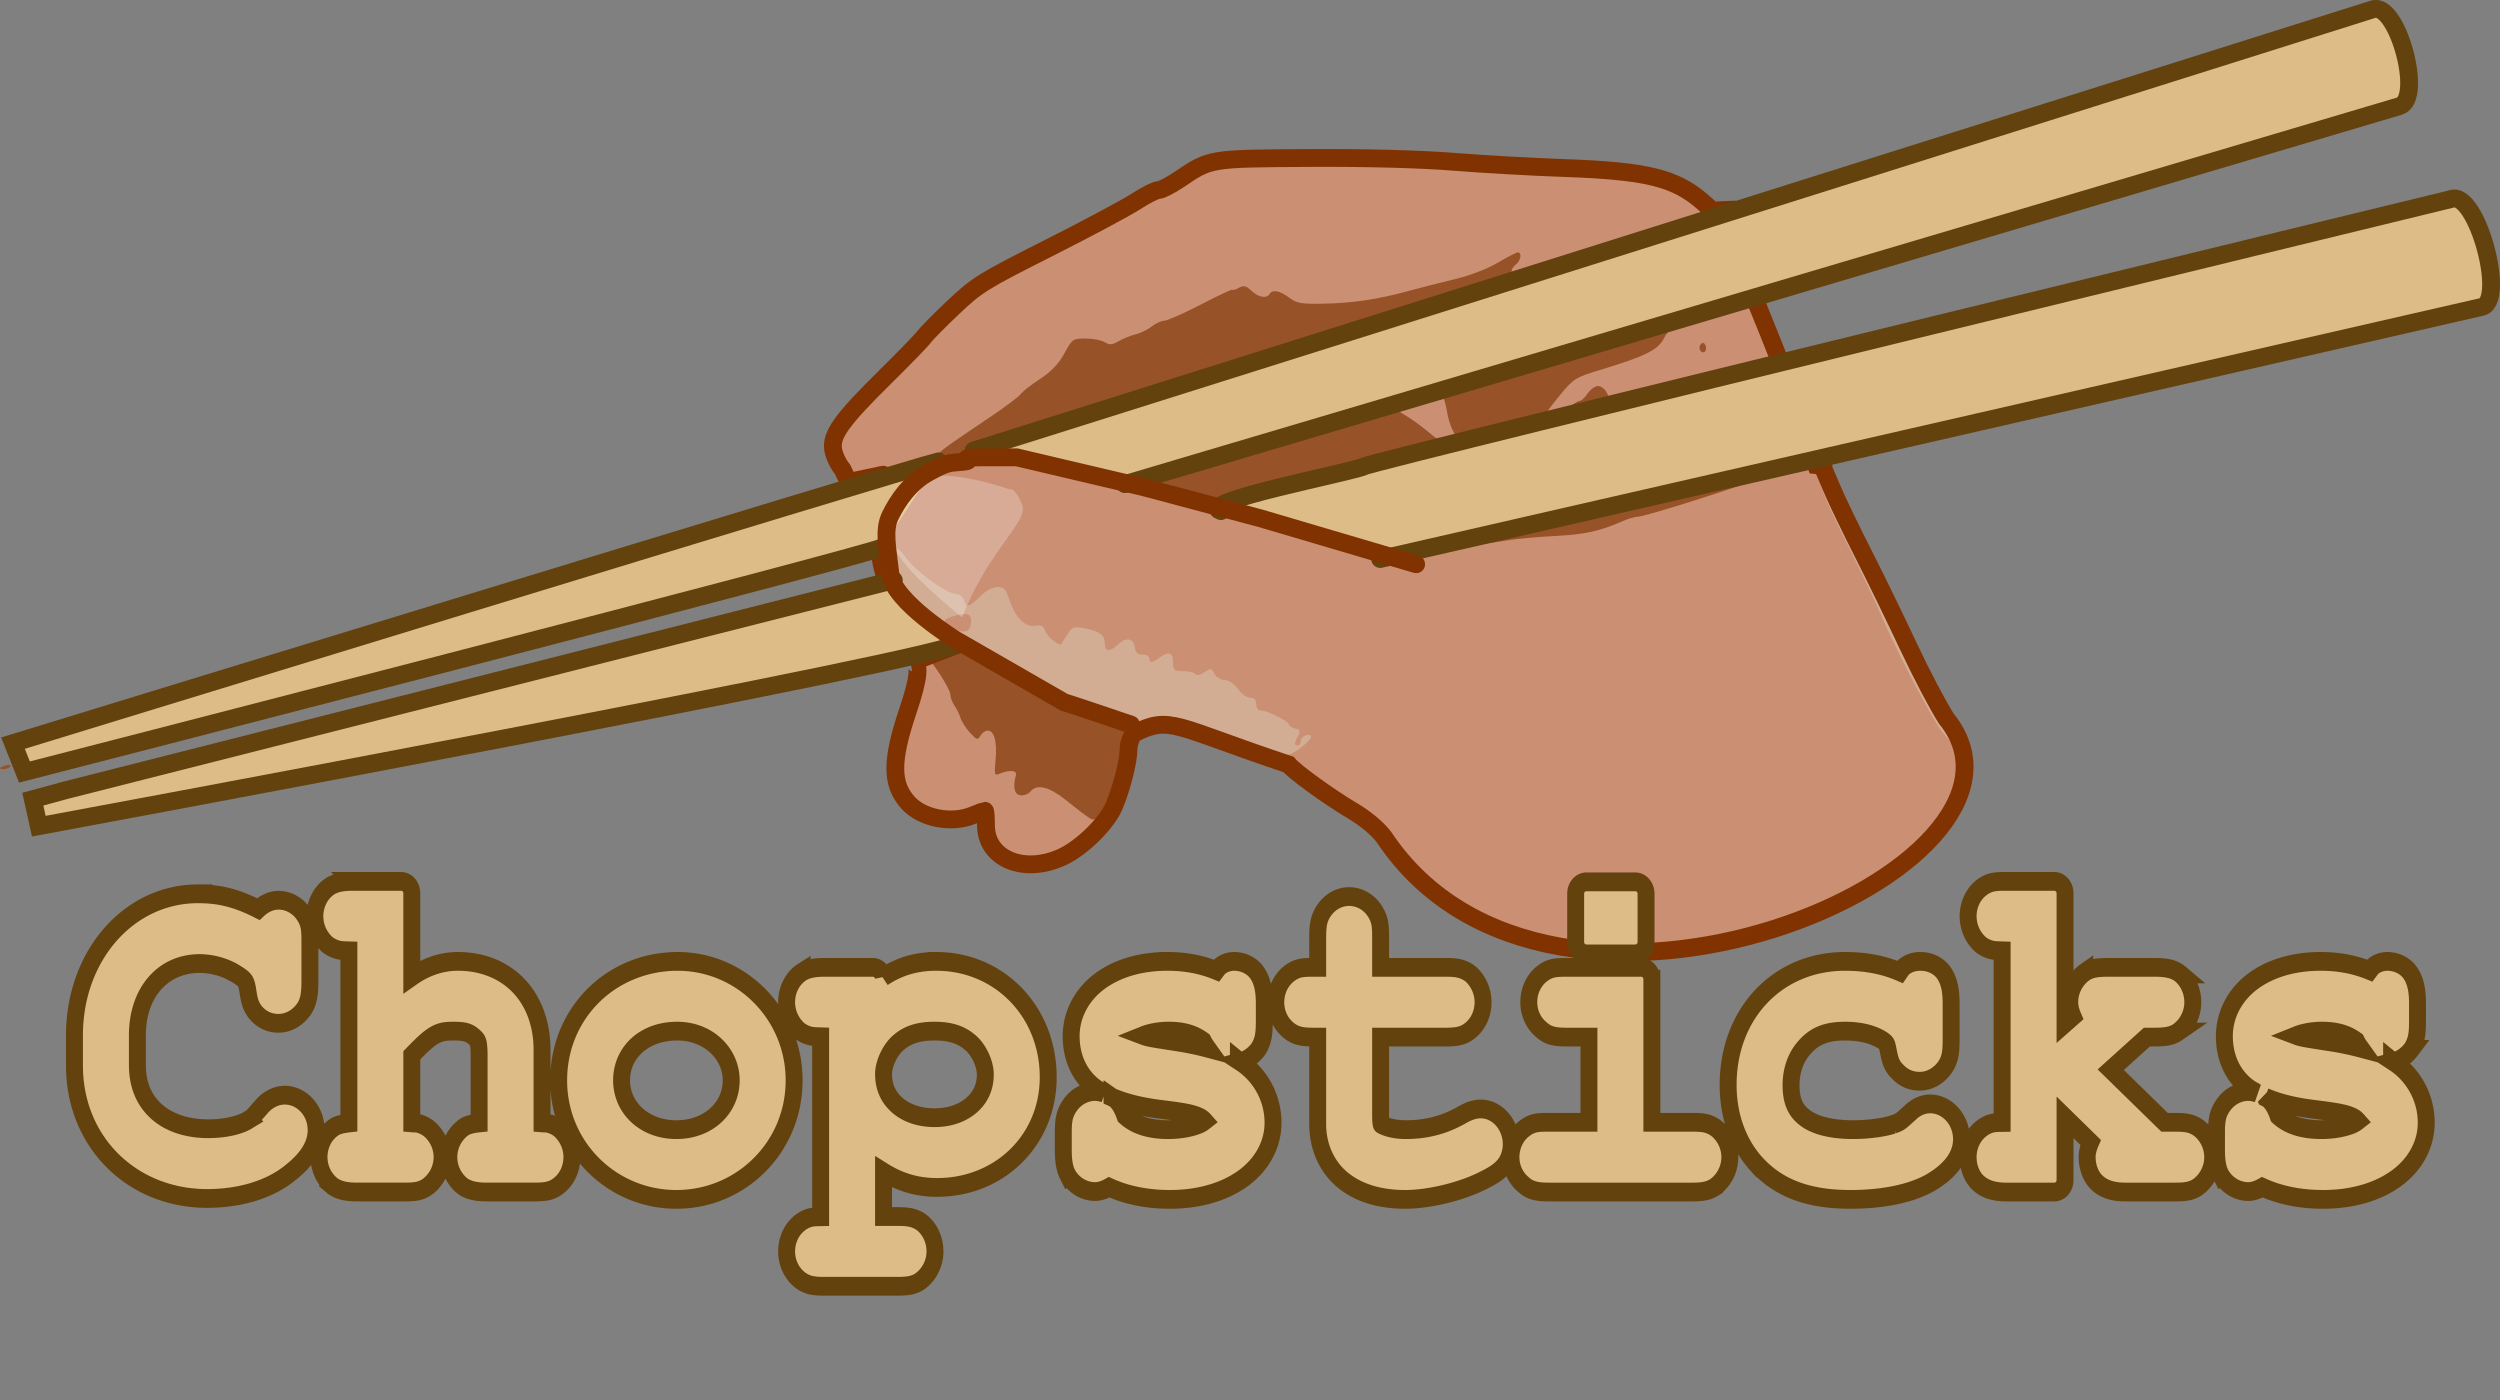 <?xml version="1.0" encoding="UTF-8" standalone="no"?>
<svg
   xmlns:dc="http://purl.org/dc/elements/1.1/"
   xmlns:cc="http://creativecommons.org/ns#"
   xmlns:rdf="http://www.w3.org/1999/02/22-rdf-syntax-ns#"
   xmlns:svg="http://www.w3.org/2000/svg"
   xmlns="http://www.w3.org/2000/svg"
   version="1.1"
   id="svg2"
   viewBox="0 0 841.815 471.425"
   height="133.047mm"
   width="237.579mm">
  <rect x="0" y="0" width="841.815" height="471.425" fill="#808080" stroke="none"/>
  <defs
     id="defs4" />
  <g
     transform="translate(-1205.143,-542.865)"
     id="layer1">
    <g
       transform="translate(1185.714,317.143)"
       id="g4426">
      <path
         id="path4436"
         transform="translate(-1185.714,-317.143)"
         d="m 1653.252,596.051 c -2.347,-0.005 -4.72,-10e-4 -7.109,0.012 -7.297,0.04 -12.768,0.08 -17.334,0.172 -7.624,0.672 -15.1,1.959 -22.307,4.236 -1.261,0.777 -2.601,1.679 -4.209,2.768 -2.943,1.993 -6.115,3.623 -7.051,3.623 -0.935,0 -4.389,1.747 -7.674,3.881 -3.284,2.134 -16.535,9.207 -29.447,15.717 -6.263,3.158 -10.79,5.468 -14.404,7.396 -5.742,3.644 -11.325,7.507 -16.689,11.66 -0.299,0.28 -0.559,0.513 -0.875,0.812 -4.671,4.418 -9.132,8.933 -9.914,10.033 -0.782,1.1 -6.678,7.175 -13.102,13.5 -8.576,8.444 -13.374,13.707 -15.711,17.619 -0.684,3.41 -0.571,6.904 -0.582,10.164 0.585,1.244 1.311,2.455 2.025,3.305 l 1.994,4.201 8.082,-1.686 c 2.652,-0.53 3.314,-0.761 3.555,-0.77 0.401,-0.014 -0.374,0.593 4.93,1.477 8.485,1.414 0.707,10e-4 -2.828,7.072 -8.36,20.073 -0.161,38.524 21.719,49.193 l -14.025,5.424 c 2.827,0 2.366,5.068 -1.508,16.572 -1.713,5.087 -2.894,9.34 -3.551,12.986 0,7.569 1.227,14.553 4.879,18.9 3.262,2.817 8.104,4.402 12.912,4.453 3.068,-0.312 6.625,-1.242 10.738,-2.912 0.021,0.108 0.045,0.206 0.066,0.312 0.406,-0.145 0.86,-0.312 0.934,-0.312 0.208,0 0.377,2.189 0.377,4.865 0,0.191 0.012,0.375 0.02,0.562 2e-4,6e-4 -2e-4,10e-4 0,0.002 8.187,24.472 33.334,7.614 45.121,-12.496 1.607,-5.054 2.859,-10.696 2.859,-13.531 0,-1.749 0.801,-4.169 1.779,-5.377 0.589,-0.727 0.992,-1.207 1.547,-1.473 0,-0.08 0,-0.161 -0.01,-0.24 0.15,0.038 0.26,0.061 0.406,0.098 1.14,-0.301 3.007,0.074 7.557,1.014 1.128,0.233 2.283,0.506 3.447,0.801 0.421,-0.04 0.714,-0.122 0.916,-0.232 -1.485,-0.75 -3.033,-1.538 -4.25,-2.135 -2.366,-1.161 -4.118,-2.03 -4.578,-2.404 -0.46,-0.374 0.371,-0.252 3.172,0.574 5.422,1.599 18.783,6.02 43.883,14.385 0.111,0.142 0.26,0.31 0.441,0.496 54.543,13.632 100.442,29.955 143.127,59.881 52.371,-9.94 97.17,-43.98 80.576,-72.031 -9.258,-12.066 -16.958,-25.276 -22.164,-40.199 -4.991,-13.091 -19.907,-31.815 -20.021,-43.469 l -1.772,-4.16 2.289,-0.871 -4.85,-0.457 -13.086,-32.715 1.084,-1.889 -0.076,-0.189 c -0.308,0.061 -0.614,0.128 -0.922,0.189 -4.404,-6.392 -5.869,-11.406 -5.193,-15.41 l -2.07,-5.154 -1.779,-0.873 -13.375,-27.49 1.834,-2.223 -1.149,0.051 c -0.276,0.084 -0.552,0.168 -0.828,0.252 -8.568,-7.662 -18.538,-11.407 -29.166,-13.25 -5.5,-0.633 -12.084,-1.043 -20.27,-1.326 -3.32,-0.115 -7.323,-0.301 -11.479,-0.51 -10.613,-0.042 -21.182,-0.101 -31.061,-1.906 -8.191,-0.051 -16.577,-0.497 -24.992,-0.877 -3.532,-0.05 -7.146,-0.084 -10.859,-0.092 z m -48.885,67.496 c 0.034,0.003 0.056,0.008 0.09,0.012 0.304,-0.005 0.594,-0.023 0.91,-0.012 3.595,0.129 7.775,1.257 7.775,2.432 0,0.291 -3.28,1.577 -7.922,3.191 -4.923,2.386 -12.97,4.844 -18.799,5.99 -3.471,1.027 -5.934,1.701 -6.318,1.701 -1.03,0 -1.028,-0.48 -0.361,-1.236 -1.42,-0.597 0.697,-2.606 9.396,-6.814 4.819,-2.21 9.72,-5.395 15.229,-5.264 z"
         style="fill:#d2ad94;fill-opacity:1" />
      <path
         id="path4434"
         transform="translate(-1185.714,-317.143)"
         d="m 1627.844,597.404 c -16.408,0.154 -18.347,1.393 -24.293,6.121 -3.835,3.05 -8.885,6.049 -18.408,10.932 -8.051,4.128 -34.311,16.857 -42,20.359 -6.372,2.902 -9.154,5.081 -18.5,14.488 -13.282,13.369 -22.146,22.747 -27.068,28.639 -2.645,3.402 -11.682,16.529 -10.637,17.588 0.693,0.693 -3.457,2.535 0.174,1.252 5.183,-1.831 -1.22,1.585 1.054,2.991 2.004,1.238 5.092,2.355 2.444,4.438 -4.946,3.89 8.15,-0.984 2.945,-3.287 -5.795,-2.564 -5.873,-2.56 -3.969,0.158 1.264,1.804 1.715,3.028 1.266,4.041 l 0.012,0.025 8.082,-1.686 c 2.652,-0.53 3.314,-0.761 3.555,-0.77 0.401,-0.014 -0.374,0.593 4.93,1.477 8.485,1.414 0.707,0.001 -2.828,7.072 -2.74,6.58 -3.692,12.984 -2.975,18.998 0.069,0.044 0.158,0.082 0.223,0.127 2.003,1.403 2.174,1.351 2.473,-0.74 0.508,-3.564 3.09,-3.059 6,1.17 3.009,4.373 13.656,12.062 16.699,12.062 1.109,0 2.267,0.884 2.621,2 0.868,2.736 1.987,2.521 5.396,-1.047 1.666,-1.744 4.092,-3.135 5.666,-3.25 2.458,-0.18 2.939,0.329 4.492,4.756 2.028,5.779 5.325,8.894 8.725,8.244 1.783,-0.341 2.583,0.117 3.246,1.861 0.765,2.013 4.758,5.191 5.363,4.268 0.119,-0.182 1.02,-1.611 2,-3.176 1.599,-2.552 2.158,-2.776 5.428,-2.162 5.366,1.007 7.184,2.281 7.184,5.041 0,3.027 1.645,3.149 4.635,0.34 2.665,-2.504 5.077,-1.932 5.537,1.314 0.236,1.664 0.958,2.29 2.578,2.232 1.245,-0.044 2.25,0.514 2.25,1.25 0,1.7 1.005,1.64 3.441,-0.203 3.049,-2.306 4.559,-1.799 4.559,1.531 0,2.752 0.285,3 3.441,3 1.893,0 3.717,0.446 4.053,0.99 0.376,0.609 1.524,0.39 2.986,-0.568 2.215,-1.451 2.451,-1.416 3.482,0.512 0.621,1.161 2.106,2.066 3.385,2.066 1.37,0 3.159,1.195 4.494,3 1.22,1.65 3.104,3 4.188,3 1.303,0 1.971,0.677 1.971,2 0,1.1 0.45,2.056 1,2.125 2.093,0.262 2.601,0.439 6.25,2.18 2.062,0.984 3.75,2.167 3.75,2.627 0,0.46 0.933,1.08 2.074,1.379 1.732,0.453 1.897,0.874 1,2.551 -1.335,2.494 -1.349,3.139 -0.074,3.139 0.55,0 1,-0.626 1,-1.393 0,-1.619 2.689,-2.92 3.459,-1.674 0.575,0.93 -5.686,6.066 -7.393,6.066 -0.986,0 -1.194,0.413 -1.467,2.918 0,0.021 0.01,0.051 0.016,0.078 0.526,0.175 0.717,0.237 1.254,0.416 1.81,2.321 13.477,10.827 21.631,15.652 4.31,2.55 8.345,5.92 10.5,8.77 2.481,3.736 5.19,7.157 8.09,10.295 0.59,0.621 1.19,1.264 1.758,1.844 0.01,0.009 0.017,0.018 0.025,0.027 59.015,59.859 192.563,6.556 185.369,-39.428 -3.389,-3.537 -6.016,-6.478 -7.531,-8.512 -3.912,-5.248 -15.801,-28.19 -21.02,-40.561 -1.392,-3.3 -6.153,-13.252 -10.58,-22.117 -9.056,-18.135 -11.416,-24.958 -9.123,-26.375 0.154,-0.095 0.237,-0.162 0.338,-0.234 l -1.83,-0.172 -13.086,-32.715 0.693,-1.209 c -2.437,-0.331 -3.017,-1.354 -5.932,-8.133 -1.881,-4.375 -3.478,-9.303 -3.547,-10.949 l -0.125,-2.992 0.025,-0.008 -0.072,-0.035 -13.375,-27.49 1.834,-2.223 -1.26,0.055 -0.027,-0.025 c -2.399,0.174 -3.712,-0.415 -6.412,-2.584 -10.009,-8.042 -15.656,-9.295 -46.588,-10.336 -14.232,-0.479 -30.207,-1.335 -35.5,-1.9 -5.293,-0.566 -24.872,-1.193 -43.508,-1.395 -9.369,-0.101 -16.447,-0.17 -21.916,-0.119 z m -24.045,65.457 c 3.24,0 10.344,2.334 10.344,3.398 0,0.275 -7.763,2.956 -17.25,5.957 -22.052,6.975 -21.75,6.888 -21.75,6.182 0,-3.324 22.525,-15.537 28.656,-15.537 z m -98.912,76.928 c -0.177,-0.004 -0.353,0.025 -0.533,0.068 2.657,5.749 7.074,10.94 13.143,15.33 1.038,-0.493 1.58,-0.955 1.434,-1.324 -0.158,-0.398 -3.228,-3.886 -6.822,-7.752 -4.428,-4.763 -5.876,-6.291 -7.221,-6.322 z m 25.004,9.832 c -0.707,0.02 -1.593,0.177 -2.682,0.453 -4.775,1.212 -5.074,2.172 -1.316,4.229 3.411,1.867 5.622,1.591 6.074,-0.76 0.542,-2.815 0.044,-3.981 -2.076,-3.922 z m -7.926,7.678 c -0.13,-0.004 -0.238,0.007 -0.322,0.031 -0.153,0.043 -0.485,0.129 -0.66,0.178 1.679,1.03 3.454,2.011 5.338,2.93 l -13.021,5.035 c 1.006,0.651 0.844,2.063 0.844,4.322 0,3.021 -1.179,8.13 -3.045,13.189 -3.561,9.657 -4.714,20.345 -2.506,23.227 5.322,10.458 13.242,10.612 17.031,10.65 1.364,0 4.307,-0.731 6.541,-1.625 2.234,-0.894 4.32,-1.366 4.637,-1.049 0.317,0.317 0.807,2.616 1.088,5.109 1.613,16.292 23.356,14.487 34.703,2.248 4.345,-4.345 5.77,-6.653 7.428,-12.02 1.128,-3.653 2.351,-9.009 2.717,-11.902 0.366,-2.893 1.281,-6.778 2.035,-8.633 0.754,-1.855 1.371,-3.536 1.371,-3.736 0,-0.702 -7.053,-3.301 -14.74,-5.432 -4.87,-1.349 -15.208,-6.045 -27.76,-12.607 -12.669,-6.624 -19.731,-9.855 -21.678,-9.916 z"
         style="fill:#cb8f74" />
      <path
         id="path4428"
         d="m 378.429,495.185 c -5.801,-4.625 -9.816,-5.598 -12.04,-2.918 -0.707,0.852 -2.224,1.414 -3.372,1.25 -2.05,-0.293 -2.598,-2.778 -1.498,-6.798 0.447,-1.636 -2.183,-1.863 -5.482,-0.473 -1.755,0.739 -1.855,0.403 -1.371,-4.615 0.584,-6.062 -0.45,-9.912 -2.661,-9.912 -0.811,0 -1.911,0.78 -2.445,1.732 -0.88,1.573 -1.201,1.483 -3.472,-0.968 -1.376,-1.485 -2.823,-3.727 -3.215,-4.982 -0.392,-1.255 -1.327,-3.17 -2.078,-4.255 -0.751,-1.085 -1.365,-2.727 -1.365,-3.65 0,-1.938 -6.324,-11.664 -8.727,-13.42 -1.402,-1.025 -1.116,-1.354 2.105,-2.417 4.794,-1.582 7.211,-0.917 15.955,4.389 8.816,5.35 31.162,17.141 35.627,18.104 1.81,0.39 5.7,1.605 8.645,2.699 l 5.355,1.989 -0.694,6.485 c -1.483,13.848 -6.043,24.427 -10.439,24.219 -0.867,-0.041 -5.801,-4.048 -8.826,-6.459 z m -340.232,1.366 c 0.581,-0.581 1.647,-0.86 2.368,-0.619 0.749,0.25 0.296,0.703 -1.057,1.057 -1.663,0.435 -2.054,0.305 -1.312,-0.437 z m 9.275,-2.151 c 1.521,-1.681 29.419,-8.88 163.456,-42.18 54.45,-13.527 100.878,-25.297 103.173,-26.154 4.872,-1.82 5.099,-1.726 8.848,3.685 3.258,4.702 2.804,5.439 -4.001,6.494 -6.01,0.932 -15.52,3.809 -15.52,4.697 0,0.428 -0.81,0.778 -1.8,0.778 -0.99,0 -2.228,0.39 -2.75,0.866 -1.033,0.941 -13.606,3.755 -45.45,10.17 -11.275,2.271 -26.35,5.616 -33.5,7.432 -13.915,3.534 -18.482,4.342 -28.728,5.083 -11.316,0.818 -61.57,11.699 -98.772,21.387 -4.125,1.074 -14.925,3.134 -24,4.579 -9.075,1.444 -17.625,2.882 -19,3.196 -1.375,0.314 -2.255,0.3 -1.956,-0.031 z M 19.429,484.336 c 0,-0.211 0.901,-0.619 2.001,-0.907 1.101,-0.288 1.749,-0.115 1.441,0.383 -0.538,0.871 -3.442,1.312 -3.442,0.523 z m 12,-4.499 c 3.68,-2.016 100.825,-34.071 147,-48.506 41.792,-13.065 66.572,-20.723 76,-23.488 22.897,-6.713 50.4,-16.148 52.394,-17.973 1.413,-1.293 4.081,-2.083 8.106,-2.4 3.3,-0.26 6.787,-0.808 7.75,-1.218 2.655,-1.132 2.127,0.502 -2,6.194 -2.062,2.845 -4.65,6.634 -5.75,8.42 -1.57,2.55 -3.289,3.637 -8,5.055 -6.576,1.98 -62.638,16.314 -71.571,18.299 -3.064,0.681 -6.467,1.717 -7.562,2.304 -2.064,1.105 -18.504,6.02 -35.867,10.723 -5.5,1.49 -14.725,4.032 -20.5,5.65 -5.775,1.618 -13.016,3.519 -16.091,4.225 -3.075,0.706 -6.114,1.607 -6.753,2.002 -0.639,0.395 -5.098,1.772 -9.909,3.061 -4.811,1.288 -12.122,3.339 -16.247,4.557 -8.56,2.528 -46.977,12.657 -51.5,13.579 -1.65,0.336 -7.275,1.877 -12.5,3.423 -20.702,6.126 -31.516,8.567 -27,6.093 z m 442,-70.137 c -5.775,-1.053 -12.525,-2.63 -15,-3.504 -2.475,-0.874 -7.425,-2.409 -11,-3.41 -3.575,-1.001 -8.3,-2.513 -10.5,-3.361 -19.549,-7.531 -25.83,-9.706 -28.034,-9.706 -1.408,0 -8.052,-1.6 -14.763,-3.555 -17.047,-4.967 -29.97,-6.792 -39.096,-5.523 -3.946,0.549 -10.45,0.723 -14.454,0.388 -9.075,-0.761 -9.525,-0.211 12.03,-14.725 5.325,-3.586 10.05,-7.127 10.5,-7.871 0.45,-0.743 3.331,-3.002 6.402,-5.02 3.927,-2.58 6.393,-5.156 8.312,-8.681 2.644,-4.858 2.866,-5.013 7.18,-5.013 2.448,0 5.336,0.552 6.417,1.228 1.598,0.998 2.485,0.93 4.736,-0.364 1.524,-0.876 4.085,-1.906 5.692,-2.29 1.607,-0.384 4.03,-1.57 5.385,-2.636 1.355,-1.066 3.264,-1.938 4.241,-1.938 0.978,0 6.542,-2.465 12.365,-5.478 5.823,-3.013 10.587,-5.247 10.587,-4.965 0,0.282 0.942,0.009 2.094,-0.608 1.717,-0.919 2.494,-0.746 4.314,0.965 2.376,2.232 5.084,2.715 6.091,1.086 0.991,-1.603 3.357,-1.166 6.579,1.217 2.613,1.932 4.119,2.194 11.71,2.04 9.824,-0.2 18.451,-1.502 28.711,-4.332 3.85,-1.062 10.82,-2.841 15.488,-3.953 4.983,-1.187 10.897,-3.457 14.322,-5.496 3.208,-1.911 6.251,-3.475 6.762,-3.475 1.46,0 1.085,2.625 -0.572,4 -2.313,1.92 -1.864,3.895 0.75,3.302 2.06,-0.468 13.775,-4.021 37.25,-11.298 4.95,-1.534 13.5,-4.025 19,-5.534 5.5,-1.509 25.975,-7.613 45.5,-13.563 40.552,-12.358 53.495,-16.379 129.5,-40.23 48.809,-15.317 55.315,-17.082 58.161,-15.786 2.805,1.278 6.9,9.43 7.899,15.727 l 0.654,4.119 -3.782,0.71 c -4.534,0.851 -11.701,3.617 -11.052,4.266 0.254,0.254 3.021,-0.069 6.148,-0.718 7.266,-1.508 9.153,-0.22 5.31,3.623 -3.299,3.299 -17.226,7.711 -103.837,32.891 -36.575,10.633 -76.806,22.331 -89.401,25.994 -12.596,3.663 -26.096,8.131 -30,9.928 -3.904,1.797 -7.886,3.547 -8.849,3.887 -0.963,0.341 -1.75,1.053 -1.75,1.584 0,0.53 -1.238,0.947 -2.75,0.926 -4.445,-0.062 -7.17,1.5 -9.018,5.17 -1.935,3.842 -6.249,5.969 -21.458,10.578 -8.377,2.539 -8.925,2.889 -13.75,8.78 -2.764,3.375 -5.025,6.475 -5.025,6.89 0,1.798 4.207,0.512 7.347,-2.246 1.879,-1.65 3.91,-3 4.512,-3 0.602,0 1.832,-1.125 2.733,-2.5 0.901,-1.375 2.496,-2.5 3.544,-2.5 1.063,0 2.41,1.106 3.046,2.5 1.469,3.223 2.709,3.186 18.998,-0.576 7.326,-1.692 20.52,-4.116 29.32,-5.387 17.251,-2.493 44.202,-8.865 148,-34.996 80.292,-20.213 85.585,-21.369 89.131,-19.471 3.751,2.007 8.882,13.562 9.601,21.618 0.517,5.799 0.375,6.154 -3.442,8.582 -7.245,4.608 -25.482,9.078 -151.789,37.204 -47.709,10.624 -80.864,18.858 -91.43,22.707 -11.22,4.087 -36.17,11.819 -38.139,11.819 -0.896,0 -3.047,0.62 -4.78,1.378 -7.95,3.477 -12.893,4.584 -22.651,5.075 -5.775,0.29 -13.2,0.968 -16.5,1.506 -23.856,3.89 -39.922,4.497 -53.5,2.021 z m 30.729,-17.585 c -0.332,-0.332 -1.195,-0.368 -1.917,-0.079 -0.798,0.319 -0.561,0.556 0.604,0.604 1.054,0.043 1.645,-0.193 1.312,-0.525 z m 6.771,-1.396 c 0.782,-1.266 -0.542,-1.266 -2.5,0 -1.293,0.835 -1.266,0.971 0.191,0.985 0.93,0.008 1.969,-0.435 2.309,-0.985 z m -1.017,-15.972 c 0.33,-0.534 -0.049,-1.997 -0.843,-3.25 -0.794,-1.253 -1.746,-3.853 -2.116,-5.778 -1.432,-7.449 -1.275,-7.291 -6.546,-6.591 -6.006,0.797 -10.977,2.488 -10.977,3.736 0,0.522 1.405,1.715 3.121,2.652 1.717,0.937 5.402,3.616 8.19,5.953 4.955,4.155 7.965,5.23 9.171,3.278 z m 81.974,-31.099 c -0.375,-0.607 -0.241,-1.544 0.298,-2.084 0.64,-0.64 1.184,-0.448 1.569,0.555 0.7,1.823 -0.884,3.119 -1.867,1.528 z"
         style="fill:#975228" />
    </g>
    <path
       id="path5267"
       d="m 1783.055,613.709 -1.26,0.055 -3.221,-2.828 c -9.299,-8.165 -18.966,-10.533 -46.932,-11.5 -10.45,-0.361 -27.1,-1.305 -37,-2.098 -11.282,-0.903 -29.383,-1.38 -48.5,-1.275 -33.777,0.185 -33.45,0.132 -43.85,7.176 -2.943,1.993 -6.115,3.623 -7.051,3.623 -0.935,0 -4.389,1.747 -7.674,3.881 -3.284,2.134 -16.535,9.207 -29.447,15.717 -22.09,11.137 -23.978,12.311 -31.969,19.869 -4.671,4.418 -9.132,8.933 -9.914,10.033 -0.782,1.1 -6.678,7.175 -13.102,13.5 -14.682,14.456 -18.342,19.621 -17.414,24.568 0.369,1.966 1.784,4.901 3.146,6.52 l 1.994,4.201 8.082,-1.686 c 2.652,-0.53 3.314,-0.761 3.555,-0.77 0.401,-0.014 -0.374,0.593 4.93,1.477 8.485,1.414 0.707,0.001 -2.828,7.072 -8.36,20.073 -0.161,38.524 21.719,49.193 l -14.025,5.424 c 2.827,0 2.366,5.068 -1.508,16.572 -5.599,16.625 -5.562,24.438 0.144,30.748 4.778,5.284 14.689,7.178 21.865,4.18 1.974,-0.825 3.761,-1.5 3.969,-1.5 0.208,0 0.377,2.189 0.377,4.865 0,11.383 12.817,16.693 25.754,10.67 6.434,-2.996 14.715,-11.078 17.273,-16.861 2.483,-5.614 4.973,-15.262 4.973,-19.271 0,-1.749 0.801,-4.169 1.779,-5.377 12.335,-6.308 13.499,-2.472 52.09,10.387 1.81,2.321 13.477,10.827 21.631,15.652 4.31,2.55 8.345,5.92 10.5,8.77 56.748,85.433 230.157,10.433 189.387,-39.843 -2.688,-4.13 -8.47,-15.155 -12.848,-24.5 -4.378,-9.345 -11.24,-23.421 -15.246,-31.281 -4.006,-7.861 -8.623,-17.439 -10.26,-21.285 l -2.977,-6.994 2.289,-0.871 -4.85,-0.457 -13.086,-32.715 1.084,-1.889 -8.262,-20.564 -1.779,-0.873 -13.375,-27.49 z"
       style="fill:none;stroke:#803300;stroke-width:6" />
    <g
       style="color:#000000;clip-rule:nonzero;display:inline;overflow:visible;visibility:visible;opacity:1;isolation:auto;mix-blend-mode:normal;color-interpolation:sRGB;color-interpolation-filters:linearRGB;solid-color:#000000;solid-opacity:1;fill:#debc87;fill-opacity:1;fill-rule:evenodd;stroke:#63420e;stroke-width:6;stroke-linecap:round;stroke-linejoin:miter;stroke-miterlimit:4;stroke-dasharray:none;stroke-dashoffset:0;stroke-opacity:1;color-rendering:auto;image-rendering:auto;shape-rendering:auto;text-rendering:auto;enable-background:accumulate"
       id="g4459">
      <g
         style="color:#000000;clip-rule:nonzero;display:inline;overflow:visible;visibility:visible;opacity:1;isolation:auto;mix-blend-mode:normal;color-interpolation:sRGB;color-interpolation-filters:linearRGB;solid-color:#000000;solid-opacity:1;fill:#debc87;fill-opacity:1;fill-rule:evenodd;stroke:#63420e;stroke-width:6;stroke-linecap:round;stroke-linejoin:miter;stroke-miterlimit:4;stroke-dasharray:none;stroke-dashoffset:0;stroke-opacity:1;color-rendering:auto;image-rendering:auto;shape-rendering:auto;text-rendering:auto;enable-background:accumulate"
         id="g5382">
        <path
           id="path4451"
           d="m 1506.107,738.225 -278.802,70.711 -11.112,3.03 2.02,9.091 c 0,0 316.178,-58.589 309.107,-61.619"
           style="color:#000000;clip-rule:nonzero;display:inline;overflow:visible;visibility:visible;isolation:auto;mix-blend-mode:normal;color-interpolation:sRGB;color-interpolation-filters:linearRGB;solid-color:#000000;solid-opacity:1;fill:#debc87;fill-opacity:1;fill-rule:evenodd;stroke:#63420e;stroke-width:6;stroke-linecap:round;stroke-linejoin:miter;stroke-miterlimit:4;stroke-dasharray:none;stroke-dashoffset:0;stroke-opacity:1;color-rendering:auto;image-rendering:auto;shape-rendering:auto;text-rendering:auto;enable-background:accumulate" />
        <path
           id="path4453"
           d="m 1616.244,714.971 c -9.091,-3.03 44.447,-13.132 48.487,-15.152 4.041,-2.02 365.675,-89.904 365.675,-89.904 8.656,-3.587 19.087,35.154 10.101,36.365 l -370.624,84.822"
           style="color:#000000;clip-rule:nonzero;display:inline;overflow:visible;visibility:visible;isolation:auto;mix-blend-mode:normal;color-interpolation:sRGB;color-interpolation-filters:linearRGB;solid-color:#000000;solid-opacity:1;fill:#debc87;fill-opacity:1;fill-rule:evenodd;stroke:#63420e;stroke-width:6;stroke-linecap:round;stroke-linejoin:miter;stroke-miterlimit:4;stroke-dasharray:none;stroke-dashoffset:0;stroke-opacity:1;color-rendering:auto;image-rendering:auto;shape-rendering:auto;text-rendering:auto;enable-background:accumulate" />
        <path
           id="path4455"
           d="m 1521.158,698.223 c -7.071,1.414 -311.642,94.874 -311.642,94.874 l 3.858,9.728 c 0,0 285.863,-73.489 288.692,-75.61"
           style="color:#000000;clip-rule:nonzero;display:inline;overflow:visible;visibility:visible;isolation:auto;mix-blend-mode:normal;color-interpolation:sRGB;color-interpolation-filters:linearRGB;solid-color:#000000;solid-opacity:1;fill:#debc87;fill-opacity:1;fill-rule:evenodd;stroke:#63420e;stroke-width:6;stroke-linecap:round;stroke-linejoin:miter;stroke-miterlimit:4;stroke-dasharray:none;stroke-dashoffset:0;stroke-opacity:1;color-rendering:auto;image-rendering:auto;shape-rendering:auto;text-rendering:auto;enable-background:accumulate" />
        <path
           id="path4457"
           d="m 1533.007,694.566 470.933,-148.492 c 8.234,-3.394 17.439,29.954 9.192,32.527 l -429.214,127.279"
           style="color:#000000;clip-rule:nonzero;display:inline;overflow:visible;visibility:visible;isolation:auto;mix-blend-mode:normal;color-interpolation:sRGB;color-interpolation-filters:linearRGB;solid-color:#000000;solid-opacity:1;fill:#debc87;fill-opacity:1;fill-rule:evenodd;stroke:#63420e;stroke-width:6;stroke-linecap:round;stroke-linejoin:miter;stroke-miterlimit:4;stroke-dasharray:none;stroke-dashoffset:0;stroke-opacity:1;color-rendering:auto;image-rendering:auto;shape-rendering:auto;text-rendering:auto;enable-background:accumulate" />
      </g>
    </g>
    <path
       id="path5353"
       d="m 1529.118,750.781 c 8.839,-22.981 22.627,-32.173 20.153,-38.184 -2.475,-6.01 -4.243,-4.95 -4.243,-4.95 0,0 -28.284,-10.253 -35.355,-0.354 -7.071,9.899 -6.01,17.324 -0.354,24.749 5.657,7.425 19.799,18.738 19.799,18.738 z"
       style="opacity:0.25;fill:#ffffff;fill-rule:evenodd;stroke:none;stroke-width:1px;stroke-linecap:butt;stroke-linejoin:miter;stroke-opacity:1" />
    <path
       id="path5362"
       d="m 1586,786.862 c -22,-7.5 -22.5,-7.5 -22.5,-7.5 l -36.5,-21 c 0,0 -21,-13 -22,-22 -1,-9 -2.5,-15 0,-20 2.5,-5 6.5,-11 13,-14.5 6.5,-3.5 6.5,-3 11.5,-3.5 5,-0.5 -4,-1.5 7,-1.5 11,0 11,0 11,0 l 42.5,10 39.5,10.5 52.5,15.5"
       style="fill:none;fill-rule:evenodd;stroke:#803300;stroke-width:6;stroke-linecap:round;stroke-linejoin:miter;stroke-opacity:1" />
    <path
       transform="matrix(0.95,0,0,1.053,-29.58,-48)"
       d="m 1424.816,842.975 c -3.738,0 -6.131,0.455 -8.02,1.504 a 3.8,3.8 0 0 0 -0.109,0.064 c -3.44,2.064 -5.373,5.739 -5.373,9.58 0,3.557 1.652,6.733 4.309,8.947 a 3.8,3.8 0 0 0 0.252,0.193 c 1.083,0.758 2.483,1.374 3.945,1.662 1.039,0.204 2.296,0.211 3.549,0.246 l 0,55.068 c -2.116,0.216 -3.862,0.584 -5.104,1.273 a 3.8,3.8 0 0 0 -0.109,0.064 c -3.441,2.065 -5.371,5.741 -5.371,9.58 0,3.557 1.704,6.834 4.57,9.039 a 3.8,3.8 0 0 0 0.209,0.15 c 2.134,1.423 4.878,1.959 8.723,1.959 l 16.465,0 c 3.329,0 5.856,-0.056 8.336,-1.605 a 3.8,3.8 0 0 0 0.094,-0.061 c 3.178,-2.118 5.219,-5.643 5.219,-9.482 0,-3.617 -1.798,-6.908 -4.568,-9.039 a 3.8,3.8 0 0 0 -0.137,-0.102 c -0.986,-0.69 -2.347,-1.36 -3.811,-1.658 -0.632,-0.129 -1.517,-0.099 -2.217,-0.152 l 0,-21.619 c 3.389,-3.192 5.905,-5.275 7.805,-6.289 2.136,-1.14 3.79,-1.445 6.922,-1.445 4.149,0 5.664,0.471 7.434,1.928 0.951,0.783 1.094,1.006 1.307,1.619 0.213,0.613 0.397,1.917 0.396,4.268 l 0,21.557 c -2.146,0.202 -3.933,0.557 -5.25,1.289 a 3.8,3.8 0 0 0 -0.262,0.16 c -3.179,2.119 -5.219,5.645 -5.219,9.484 0,3.617 1.798,6.908 4.568,9.039 a 3.8,3.8 0 0 0 0.209,0.15 c 2.244,1.496 5.027,1.959 8.871,1.959 l 16.465,0 c 3.316,0 5.81,-0.137 8.16,-1.596 3.417,-2.067 5.342,-5.725 5.342,-9.553 0,-3.62 -1.748,-6.813 -4.309,-8.947 a 3.8,3.8 0 0 0 -0.252,-0.193 c -1.034,-0.724 -2.415,-1.367 -3.877,-1.66 -0.62,-0.124 -1.468,-0.095 -2.148,-0.148 l 0,-23.451 c 0,-8.25 -3.02,-15.486 -8.369,-20.49 -5.349,-5.005 -12.869,-7.713 -21.449,-7.713 -5.904,0 -11.381,1.762 -16.344,4.922 l 0,-26.703 a 3.8,3.8 0 0 0 -3.799,-3.799 l -17.053,0 z m 585.992,0 c -1.816,0 -3.165,0.019 -4.502,0.229 -1.315,0.206 -2.658,0.718 -3.719,1.412 -3.378,2.076 -5.281,5.706 -5.281,9.508 0,3.618 1.745,6.812 4.307,8.947 a 3.8,3.8 0 0 0 0.252,0.193 c 1.083,0.758 2.485,1.374 3.947,1.662 1.039,0.204 2.296,0.211 3.549,0.246 l 0,54.908 c -1.092,0.02 -2.21,0.012 -3.123,0.158 -1.314,0.21 -2.643,0.752 -3.65,1.412 -3.378,2.076 -5.281,5.706 -5.281,9.508 0,3.27 1.342,6.553 3.924,8.518 2.581,1.965 5.855,2.631 9.578,2.631 l 17.053,0 a 3.8,3.8 0 0 0 3.799,-3.799 l 0,-20.08 9.064,8.01 c -0.737,1.538 -1.225,3.135 -1.225,4.721 0,3.27 1.341,6.552 3.922,8.518 2.581,1.965 5.855,2.631 9.578,2.631 l 17.348,0 c 3.465,0 5.977,-0.131 8.336,-1.605 a 3.8,3.8 0 0 0 0.094,-0.061 c 3.178,-2.118 5.219,-5.643 5.219,-9.482 0,-3.617 -1.798,-6.908 -4.568,-9.039 a 3.8,3.8 0 0 0 -0.137,-0.102 c -0.986,-0.69 -2.347,-1.36 -3.811,-1.658 -1.463,-0.298 -2.984,-0.352 -5.133,-0.352 l -3.416,0 -19.078,-16.814 12.818,-10.43 2.768,0 c 3.602,0 6.071,-0.283 8.188,-1.605 a 3.8,3.8 0 0 0 0.094,-0.06 c 3.178,-2.118 5.219,-5.643 5.219,-9.482 0,-3.46 -1.578,-6.851 -4.422,-9.039 a 3.8,3.8 0 0 0 -0.137,-0.102 c -2.262,-1.584 -5.063,-2.01 -8.941,-2.01 l -16.467,0 c -3.74,0 -6.218,0.283 -8.334,1.605 a 3.8,3.8 0 0 0 -0.094,0.061 c -3.178,2.119 -5.221,5.643 -5.221,9.484 0,1.554 0.461,3.084 1.156,4.562 l -2.82,2.248 0,-41.652 a 3.8,3.8 0 0 0 -3.799,-3.799 l -17.053,0 z m -148.807,0.146 a 3.8,3.8 0 0 0 -3.799,3.799 l 0,15.436 a 3.8,3.8 0 0 0 3.799,3.799 l 17.348,0 a 3.8,3.8 0 0 0 3.799,-3.799 l 0,-15.436 a 3.8,3.8 0 0 0 -3.799,-3.799 l -17.348,0 z m -492.111,3.822 c -24.647,0 -43.785,19.866 -43.785,45.256 l 0,9.703 c 0,24.412 20.373,42.463 47.02,42.463 11.212,0 21.845,-2.673 29.271,-8.068 5.493,-3.884 9.369,-8.35 9.369,-13.812 0,-6.127 -5.021,-11.15 -11.148,-11.15 -2.887,0 -5.794,1.278 -7.981,3.465 a 3.8,3.8 0 0 0 -0.047,0.051 c -1.985,2.058 -2.988,3.083 -3.475,3.518 -0.486,0.435 -0.389,0.34 -1.197,0.781 a 3.8,3.8 0 0 0 -0.135,0.078 c -2.653,1.592 -8.051,2.84 -14.217,2.84 -8.135,0 -14.451,-2.2 -18.652,-5.727 -4.201,-3.527 -6.51,-8.357 -6.51,-14.732 l 0,-9.408 c 0,-13.651 8.991,-22.957 22.074,-22.957 4.328,0 9.137,1.229 12.416,3.051 a 3.8,3.8 0 0 0 0.01,0.004 c 3.824,2.11 3.999,2.436 4.584,5.242 l -0.027,-0.15 c 0.301,1.806 0.519,3.082 0.967,4.371 0.448,1.289 1.282,2.556 2.15,3.424 2.072,2.072 4.753,3.17 7.834,3.17 3.617,0 6.903,-1.799 9.033,-4.564 1.729,-2.23 2.115,-5.065 2.115,-8.938 l 0,-12.348 c 0,-1.888 -0.017,-3.234 -0.23,-4.57 -0.21,-1.314 -0.752,-2.643 -1.412,-3.65 -2.013,-3.274 -5.633,-5.281 -9.506,-5.281 -2.482,0 -5.032,1.025 -7.139,2.828 -7.785,-3.545 -13.728,-4.887 -21.383,-4.887 z m 408.024,0.883 c -3.597,0 -6.824,1.706 -8.879,4.416 -0.861,1.091 -1.575,2.531 -1.895,4.023 -0.324,1.512 -0.377,3.052 -0.377,5.061 l 0,9.139 -1.346,0 c -1.96,0 -3.3,0.014 -4.637,0.232 -1.313,0.214 -2.626,0.782 -3.582,1.408 -3.38,2.075 -5.283,5.707 -5.283,9.51 0,3.534 1.6,6.742 4.414,8.877 1.14,0.9 2.604,1.585 4.098,1.898 1.512,0.318 3.052,0.373 4.99,0.373 l 1.346,0 0,27.809 c 0,7.306 3.269,13.718 8.84,17.875 5.571,4.157 13.188,6.213 22.156,6.213 8.463,0 20.076,-2.493 28.049,-6.229 2.967,-1.33 5.226,-2.567 6.973,-4.455 1.754,-1.897 2.59,-4.538 2.59,-6.936 0,-6.016 -4.728,-11.297 -10.855,-11.297 -2.078,0 -4.247,0.643 -6.922,2.059 l 0.049,-0.025 c -6.078,3.107 -12.471,4.584 -19.736,4.584 -5.051,0 -8.302,-1.42 -8.607,-1.695 -0.011,0.002 -0.01,0.071 -0.064,-0.201 -0.083,-0.381 -0.172,-1.262 -0.172,-2.686 l 0,-25.016 22.811,0 c 3.452,0 5.929,-0.212 8.16,-1.596 3.417,-2.067 5.342,-5.725 5.342,-9.553 0,-3.618 -1.745,-6.812 -4.307,-8.947 a 3.8,3.8 0 0 0 -0.393,-0.285 c -1.022,-0.65 -2.334,-1.272 -3.779,-1.566 -1.445,-0.295 -2.945,-0.352 -5.024,-0.352 l -22.811,0 0,-9.139 c 0,-1.96 -0.014,-3.3 -0.232,-4.637 -0.214,-1.313 -0.783,-2.625 -1.408,-3.58 -2.075,-3.378 -5.705,-5.283 -9.508,-5.283 z m -238.016,20.729 c -23.486,0 -42.17,16.478 -42.17,38.053 0,21.333 18.747,38.053 41.728,38.053 22.982,0 41.728,-16.72 41.728,-38.053 0,-21.203 -18.69,-38.053 -41.287,-38.053 z m 91.678,0 c -7.144,0 -13.086,1.583 -18.764,4.977 a 3.8,3.8 0 0 0 -3.728,-3.066 l -17.055,0 c -3.74,0 -6.133,0.458 -8.02,1.506 a 3.8,3.8 0 0 0 -0.109,0.065 c -3.441,2.064 -5.373,5.739 -5.373,9.58 0,3.62 1.748,6.813 4.309,8.947 a 3.8,3.8 0 0 0 0.252,0.193 c 1.083,0.758 2.485,1.375 3.947,1.662 1.039,0.204 2.296,0.212 3.549,0.246 l 0,57.557 c -1.062,0.021 -2.151,0.012 -3.059,0.154 -1.315,0.206 -2.656,0.721 -3.715,1.414 -3.376,2.074 -5.283,5.702 -5.283,9.506 0,3.598 1.708,6.825 4.416,8.879 1.139,0.898 2.601,1.582 4.094,1.896 1.512,0.319 3.053,0.375 4.992,0.375 l 25.58,0 c 3.465,0 5.951,-0.206 8.189,-1.605 a 3.8,3.8 0 0 0 0.094,-0.06 c 3.179,-2.119 5.219,-5.645 5.219,-9.484 0,-3.46 -1.577,-6.851 -4.422,-9.039 a 3.8,3.8 0 0 0 -0.137,-0.102 c -1.084,-0.759 -2.485,-1.375 -3.947,-1.662 -1.463,-0.287 -2.988,-0.346 -4.996,-0.346 l -4.727,0 0,-14.25 c 5.969,3.371 12.005,4.941 18.986,4.941 22.093,0 39.377,-15.056 39.377,-35.26 0,-21.007 -17.333,-37.023 -39.67,-37.023 z m 81.887,0 c -9.422,0 -17.695,2.196 -23.861,6.293 -6.167,4.097 -10.223,10.404 -10.223,17.646 0,6.753 2.956,12.732 8.584,16.527 0.909,0.613 1.973,1.109 3,1.633 -1.008,-0.268 -2.036,-0.496 -3.08,-0.496 -3.51,0 -6.948,1.718 -9.051,4.604 -0.814,1.041 -1.543,2.44 -1.865,3.916 -0.331,1.514 -0.381,3.05 -0.381,5.129 l 0,4.852 c 0,3.74 0.457,6.134 1.506,8.021 a 3.8,3.8 0 0 0 0.1,0.168 c 2.134,3.415 5.92,5.312 9.691,5.312 1.697,0 3.38,-0.584 4.957,-1.391 6.188,2.564 13.484,3.891 21.506,3.891 10.062,0 18.916,-2.256 25.531,-6.43 6.615,-4.174 11.051,-10.618 11.051,-18.098 0,-7.923 -4.439,-15.234 -11.59,-19.457 2.471,-0.597 4.654,-2.01 6.301,-3.986 a 3.8,3.8 0 0 0 0.193,-0.252 c 0.758,-1.083 1.375,-2.485 1.662,-3.947 0.287,-1.462 0.346,-2.986 0.346,-4.994 l 0,-5.439 c 0,-3.794 -0.529,-7.004 -2.406,-9.609 -1.877,-2.605 -5.157,-3.893 -8.301,-3.893 -1.694,0 -3.648,0.518 -5.121,1.703 -0.453,0.364 -0.766,0.817 -1.121,1.244 -5.364,-1.985 -11.056,-2.947 -17.428,-2.947 z m 240.215,0 c -23.876,0 -41.434,16.639 -41.434,39.521 0,9.84 3.481,18.731 10.078,25.328 a 3.8,3.8 0 0 0 0.029,0.027 c 7.952,7.79 18.428,11.229 33.236,11.229 11.149,0 20.946,-1.727 27.836,-5.088 a 3.8,3.8 0 0 0 0.066,-0.033 c 6.647,-3.405 11.475,-8.052 11.475,-14.115 0,-6.198 -5.024,-11.295 -11.15,-11.295 -2.608,0 -5.142,1.128 -6.936,2.723 l 0.139,-0.115 c -3.821,3.086 -3.594,3.095 -6.107,3.889 a 3.8,3.8 0 0 0 -0.057,0.018 c -2.748,0.916 -8.673,1.719 -14.236,1.719 -8.156,0 -13.866,-1.503 -17.211,-3.838 -3.345,-2.335 -4.863,-5.331 -4.863,-10.447 0,-4.653 1.705,-8.949 4.769,-12.014 a 3.8,3.8 0 0 0 0.047,-0.049 c 3.379,-3.5 7.516,-5.16 14.318,-5.16 5.915,0 10.491,1.238 13.521,3.084 1.227,0.847 1.281,0.869 1.734,2.908 a 3.8,3.8 0 0 0 0,0.018 c 0.375,1.651 0.626,2.807 1.145,4.025 0.472,1.111 1.364,2.192 2.238,2.924 2.159,2.085 4.807,3.064 7.82,3.064 3.613,0 6.898,-1.795 9.029,-4.559 0.825,-1.062 1.48,-2.493 1.772,-3.953 0.292,-1.462 0.348,-2.982 0.348,-4.99 l 0,-11.318 c 0,-3.794 -0.53,-7.021 -2.443,-9.633 -1.913,-2.612 -5.219,-3.869 -8.412,-3.869 -2.086,0 -4.27,0.507 -5.986,1.873 -0.535,0.426 -0.883,0.983 -1.283,1.504 -5.673,-2.242 -12.158,-3.377 -19.486,-3.377 z m 168.535,0 c -9.422,0 -17.693,2.196 -23.859,6.293 -6.166,4.097 -10.223,10.405 -10.223,17.646 0,6.753 2.956,12.732 8.584,16.527 0.909,0.613 1.973,1.109 3,1.633 -1.008,-0.268 -2.037,-0.496 -3.082,-0.496 -3.51,0 -6.948,1.718 -9.051,4.604 -0.814,1.042 -1.544,2.442 -1.865,3.918 -0.33,1.513 -0.379,3.049 -0.379,5.127 l 0,4.852 c 0,3.74 0.457,6.134 1.506,8.021 a 3.8,3.8 0 0 0 0.1,0.168 c 2.133,3.413 5.918,5.312 9.689,5.312 1.697,0 3.38,-0.584 4.957,-1.391 6.188,2.564 13.484,3.891 21.506,3.891 10.062,0 18.916,-2.256 25.531,-6.43 6.615,-4.174 11.051,-10.618 11.051,-18.098 0,-7.923 -4.439,-15.234 -11.59,-19.457 2.471,-0.597 4.654,-2.01 6.301,-3.986 a 3.8,3.8 0 0 0 0.193,-0.252 c 0.758,-1.082 1.374,-2.483 1.662,-3.945 0.288,-1.463 0.348,-2.987 0.348,-4.996 l 0,-5.439 c 0,-3.794 -0.53,-7.005 -2.408,-9.609 -1.878,-2.605 -5.157,-3.893 -8.301,-3.893 -1.694,0 -3.648,0.518 -5.121,1.703 -0.453,0.364 -0.766,0.817 -1.121,1.244 -5.364,-1.985 -11.056,-2.947 -17.428,-2.947 z m -266.973,1.91 c -1.96,0 -3.335,0.016 -4.688,0.229 -1.33,0.209 -2.672,0.754 -3.68,1.414 -3.378,2.076 -5.281,5.706 -5.281,9.508 0,3.522 1.714,6.774 4.514,8.82 1.154,0.976 2.63,1.653 4.101,1.957 1.53,0.316 3.095,0.371 5.033,0.371 l 7.668,0 0,27.244 -14.137,0 c -1.96,0 -3.3,0.014 -4.637,0.232 -1.313,0.214 -2.626,0.782 -3.582,1.408 -3.38,2.075 -5.283,5.707 -5.283,9.51 0,3.537 1.726,6.801 4.543,8.846 2.398,2.005 5.325,2.303 8.959,2.303 l 50.572,0 c 3.32,0 5.711,-0.188 8.059,-1.529 a 3.8,3.8 0 0 0 0.223,-0.137 c 3.177,-2.118 5.221,-5.641 5.221,-9.482 0,-3.62 -1.801,-6.909 -4.57,-9.039 a 3.8,3.8 0 0 0 -0.137,-0.102 c -0.985,-0.69 -2.331,-1.354 -3.777,-1.654 -1.446,-0.301 -2.939,-0.355 -5.018,-0.355 l -14.137,0 0,-45.744 a 3.8,3.8 0 0 0 -3.799,-3.799 l -26.168,0 z M 1539.75,890.854 c 11.072,0 19.135,7.237 19.135,15.754 0,8.696 -7.994,15.754 -19.428,15.754 -11.433,0 -19.43,-7.059 -19.43,-15.754 0,-8.873 7.931,-15.754 19.723,-15.754 z m 91.238,0 c 5.471,0 9.357,1.148 12.385,3.477 a 3.8,3.8 0 0 0 0.088,0.066 c 3.185,2.306 5.486,6.906 5.486,10.299 0,4.024 -1.662,7.242 -4.731,9.727 -3.068,2.484 -7.644,4.117 -13.229,4.117 -5.749,0 -10.348,-1.638 -13.404,-4.127 -3.057,-2.489 -4.701,-5.732 -4.701,-9.863 0,-3.2 2.301,-7.846 5.486,-10.152 a 3.8,3.8 0 0 0 0.088,-0.066 c 3.028,-2.329 6.9,-3.477 12.531,-3.477 z m 82.916,0 c 5.3,0 9.041,1.039 12.305,3.184 l 0.236,0.424 c 0.374,0.686 0.865,1.269 1.338,1.867 -3.325,-0.794 -6.93,-1.516 -11.76,-2.16 l 0.027,0.002 c -8.609,-1.211 -9.545,-1.362 -11.098,-1.891 0.062,-0.023 0.064,-0.04 0.129,-0.062 2.181,-0.771 5.495,-1.363 8.822,-1.363 z m 408.75,0 c 5.301,0 9.044,1.039 12.309,3.186 l 0.234,0.422 c 4e-4,8.1e-4 0,0.001 0,0.002 0.374,0.685 0.863,1.268 1.336,1.865 -3.325,-0.794 -6.931,-1.516 -11.762,-2.16 l 0.027,0.002 c -8.608,-1.211 -9.543,-1.362 -11.096,-1.891 0.062,-0.023 0.064,-0.04 0.129,-0.062 2.18,-0.771 5.494,-1.363 8.82,-1.363 z m -383.996,9.33 0.053,0.029 c -0.011,-0.006 -0.024,-0.011 -0.035,-0.018 -0.01,-0.003 -0.011,-0.008 -0.018,-0.012 z m 408.75,0 0.053,0.029 c -0.011,-0.006 -0.024,-0.011 -0.035,-0.018 -0.01,-0.003 -0.011,-0.008 -0.018,-0.012 z m -44.797,11.807 c 4.88,1.934 10.827,3.194 18.17,3.98 l -0.016,0 c 7.862,0.874 10.543,1.432 12.496,2.236 a 3.8,3.8 0 0 0 0.094,0.037 c 1.096,0.417 1.732,0.97 2.096,1.342 -0.454,0.322 -1.07,0.724 -2.135,1.119 -2.55,0.945 -6.5,1.656 -10.809,1.656 -6.989,0 -11.934,-1.62 -15.309,-4.391 -0.781,-2.051 -1.793,-3.922 -3.393,-5.307 -0.35,-0.303 -0.807,-0.427 -1.195,-0.674 z m -408.746,0.002 c 4.879,1.933 10.824,3.192 18.164,3.979 l -0.016,0 c 7.862,0.874 10.546,1.432 12.498,2.236 a 3.8,3.8 0 0 0 0.094,0.037 c 1.097,0.418 1.732,0.97 2.096,1.342 -0.454,0.322 -1.071,0.724 -2.137,1.119 -2.55,0.945 -6.498,1.656 -10.807,1.656 -6.989,0 -11.934,-1.62 -15.309,-4.391 -0.781,-2.051 -1.793,-3.922 -3.393,-5.307 -0.349,-0.302 -0.805,-0.426 -1.191,-0.672 z"
       id="path5410"
       style="color:#000000;font-style:normal;font-variant:normal;font-weight:bold;font-stretch:normal;font-size:147.013px;line-height:125%;font-family:Courier;-inkscape-font-specification:'Courier Bold';letter-spacing:0px;word-spacing:0px;clip-rule:nonzero;display:inline;overflow:visible;visibility:visible;opacity:1;isolation:auto;mix-blend-mode:normal;color-interpolation:sRGB;color-interpolation-filters:linearRGB;solid-color:#000000;solid-opacity:1;fill:#debc87;fill-opacity:1;fill-rule:evenodd;stroke:#63420e;stroke-width:6;stroke-linecap:round;stroke-linejoin:miter;stroke-miterlimit:4;stroke-dasharray:none;stroke-dashoffset:0;stroke-opacity:1;color-rendering:auto;image-rendering:auto;shape-rendering:auto;text-rendering:auto;enable-background:accumulate" />
  </g>
</svg>
